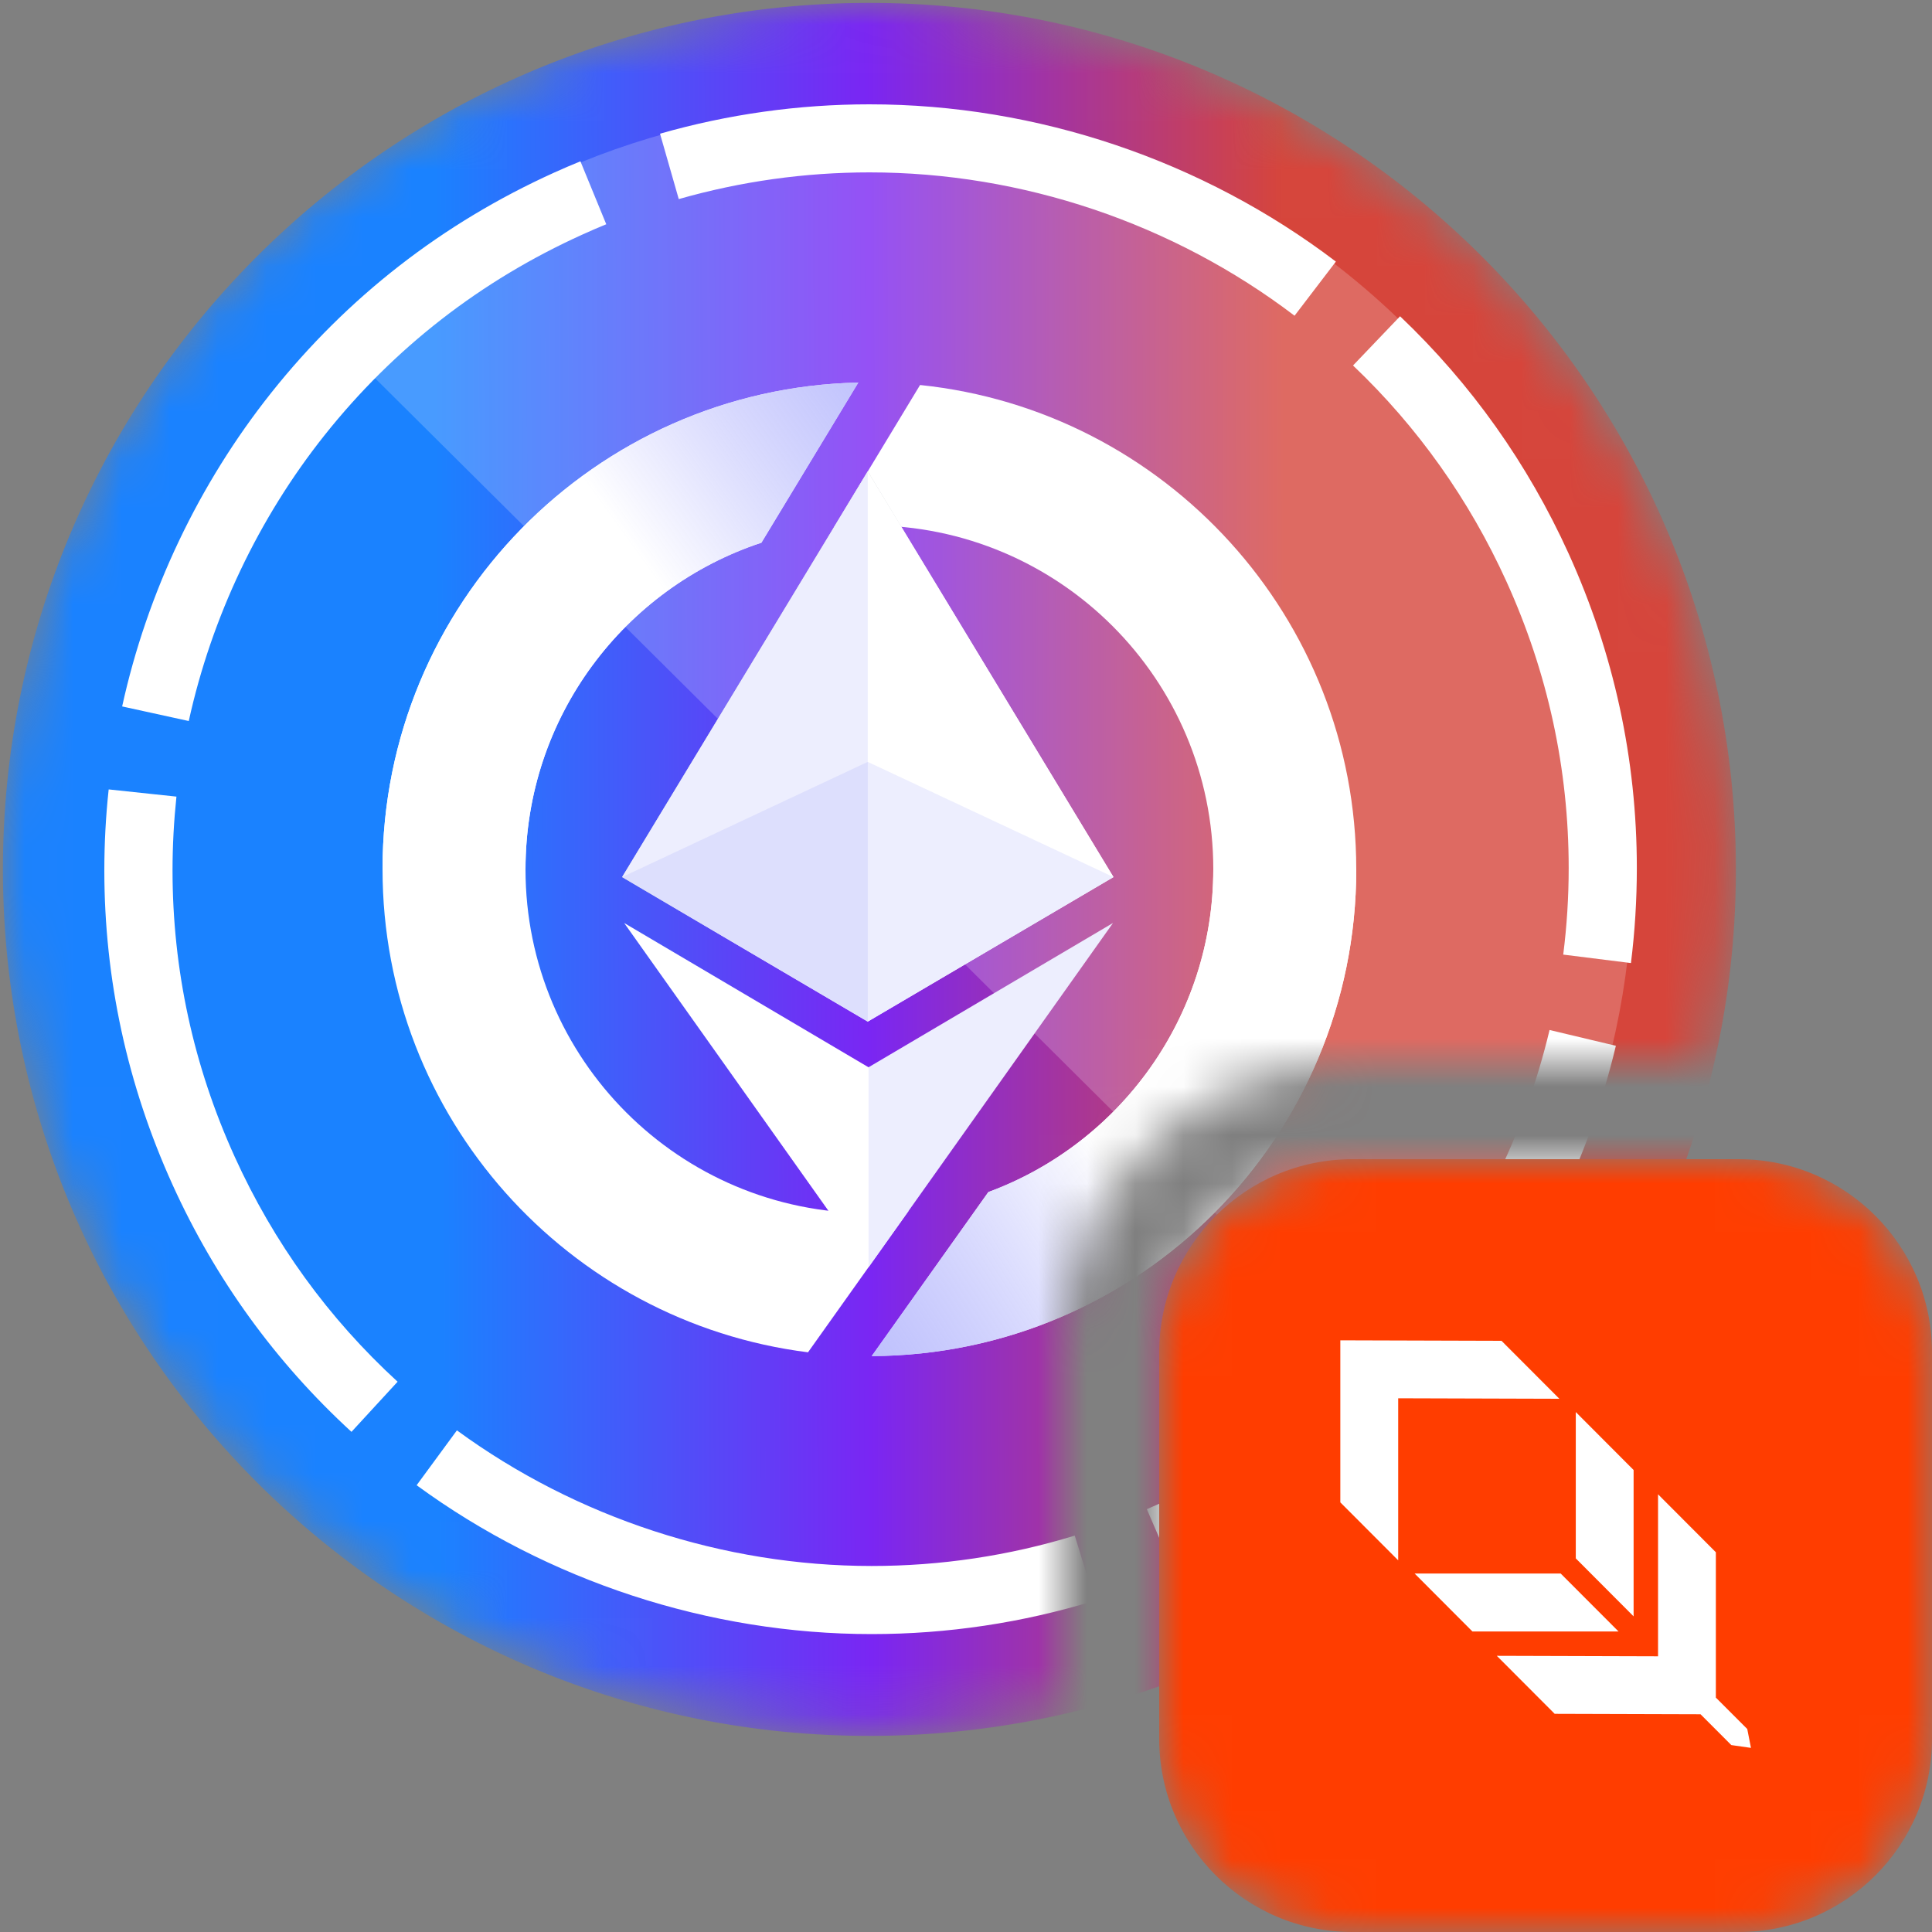 <svg viewBox="0 0 40 40" fill="none"
  xmlns="http://www.w3.org/2000/svg">
  <rect x="0" y="0" width="40" height="40" fill="#808080" stroke="none"/>
  <mask id="mask0_3835_7887" style="mask-type:alpha" maskUnits="userSpaceOnUse" x="0" y="0"
    width="40" height="40">
    <path fill-rule="evenodd" clip-rule="evenodd"
      d="M28 22H35.419C35.725 20.677 35.885 19.297 35.88 17.88C35.847 7.972 27.788 -0.033 17.88 0C7.972 0.033 -0.033 8.092 0 18C0.033 27.908 8.092 35.913 18 35.88C19.375 35.875 20.714 35.716 22 35.419V28C22 24.686 24.686 22 28 22ZM24 28C24 25.791 25.791 24 28 24H36C38.209 24 40 25.791 40 28V36C40 38.209 38.209 40 36 40H28C25.791 40 24 38.209 24 36V28Z"
      fill="white" />
  </mask>
  <g mask="url(#mask0_3835_7887)">
    <path
      d="M18.06 35.94C27.968 35.907 35.973 27.848 35.94 17.94C35.907 8.032 27.848 0.027 17.94 0.06C8.032 0.093 0.027 8.152 0.06 18.06C0.093 27.968 8.152 35.973 18.06 35.94Z"
      fill="url(#paint0_linear_3835_7887)" />
    <path
      d="M18.047 33.832C14.687 33.832 11.341 32.737 8.626 30.75L9.46 29.614C11.935 31.425 14.985 32.422 18.047 32.422C19.473 32.422 20.888 32.211 22.252 31.793L22.666 33.14C21.168 33.599 19.614 33.832 18.048 33.832H18.047ZM24.302 32.54L23.744 31.246C23.826 31.211 23.907 31.175 23.989 31.138C28.084 29.287 31.034 25.709 32.082 21.325L33.455 21.652C32.306 26.463 29.067 30.388 24.57 32.422C24.48 32.462 24.391 32.502 24.302 32.54ZM7.277 29.645C5.706 28.204 4.459 26.483 3.573 24.53C2.635 22.463 2.16 20.273 2.16 18.018C2.16 17.462 2.19 16.898 2.25 16.344L3.653 16.493C3.6 16.998 3.572 17.511 3.572 18.018C3.572 20.071 4.004 22.067 4.859 23.949C5.666 25.728 6.801 27.295 8.232 28.607L7.277 29.645ZM33.766 19.939L32.365 19.764C32.44 19.171 32.478 18.57 32.478 17.973C32.478 15.92 32.045 13.925 31.191 12.043C30.421 10.348 29.353 8.842 28.013 7.567L28.987 6.548C30.458 7.947 31.632 9.601 32.477 11.462C33.414 13.528 33.889 15.719 33.889 17.973C33.889 18.627 33.848 19.289 33.767 19.939H33.766ZM3.908 14.928L2.529 14.626C3.047 12.266 4.114 10.021 5.615 8.133C7.189 6.154 9.161 4.619 11.479 3.571C11.657 3.49 11.838 3.413 12.017 3.34L12.552 4.643C12.388 4.71 12.223 4.781 12.061 4.855C9.951 5.809 8.154 7.207 6.72 9.01C5.353 10.729 4.381 12.776 3.908 14.929V14.928ZM26.803 6.537C24.287 4.623 21.161 3.569 18.002 3.569C16.666 3.569 15.337 3.755 14.053 4.122L13.665 2.768C15.075 2.365 16.534 2.16 18.002 2.16C21.468 2.16 24.897 3.317 27.658 5.416L26.803 6.536V6.537Z"
      fill="white" />
    <path opacity="0.2"
      d="M29.214 29.142C35.365 22.95 35.334 12.937 29.142 6.786C22.95 0.635 12.937 0.666 6.786 6.858L29.214 29.142Z"
      fill="white" />
    <path
      d="M17.267 10.915C17.508 10.89 17.753 10.877 18 10.877C21.932 10.877 25.12 14.065 25.12 17.997C25.12 21.064 23.181 23.677 20.463 24.68L18.047 28.077C23.593 28.052 28.08 23.549 28.08 17.997C28.08 12.785 24.123 8.496 19.049 7.971L17.267 10.915Z"
      fill="white" />
    <path
      d="M17.771 7.92C12.31 8.041 7.92 12.507 7.92 17.997C7.92 23.134 11.762 27.373 16.729 27.998L18.81 25.072C18.544 25.102 18.274 25.117 18 25.117C14.068 25.117 10.88 21.93 10.88 17.997C10.88 14.846 12.927 12.173 15.764 11.236L17.771 7.92Z"
      fill="white" />
    <path
      d="M20.463 24.68C23.181 23.677 25.12 21.064 25.12 17.997H28.08C28.08 23.549 23.593 28.052 18.047 28.077L20.463 24.68Z"
      fill="url(#paint1_linear_3835_7887)" />
    <path
      d="M17.771 7.92C12.31 8.041 7.92 12.507 7.92 17.997C7.92 17.997 10.88 18.04 10.88 17.997C10.88 14.846 12.927 12.173 15.764 11.236L17.771 7.92Z"
      fill="url(#paint2_linear_3835_7887)" />
    <path d="M17.982 26.238L23.043 19.11L17.982 22.097L12.923 19.11L17.982 26.238Z"
      fill="white" />
    <path opacity="0.1" d="M17.982 26.238L23.043 19.11L17.982 22.097V26.238Z" fill="#4C52F9" />
    <path d="M17.966 21.151L23.053 18.159L17.966 9.758L12.88 18.159L17.966 21.151Z"
      fill="url(#paint3_linear_3835_7887)" />
    <path d="M17.966 21.151L23.053 18.159L17.966 9.758L12.88 18.159L17.966 21.151Z"
      fill="white" />
    <path opacity="0.1" d="M17.966 21.151L12.88 18.159L17.966 9.758L17.966 21.151Z"
      fill="#4C52F9" />
    <path opacity="0.1" d="M17.966 21.151V15.774L12.88 18.159L17.966 21.151Z" fill="#4C52F9" />
    <path opacity="0.1" d="M17.966 21.151V15.774L23.053 18.159L17.966 21.151Z" fill="#4C52F9" />
    <path
      d="M24 28C24 25.791 25.791 24 28 24H36C38.209 24 40 25.791 40 28V36C40 38.209 38.209 40 36 40H28C25.791 40 24 38.209 24 36V28Z"
      fill="#FF3D00" />
    <path fill-rule="evenodd" clip-rule="evenodd"
      d="M27.75 27.75V31.105L28.948 32.305V28.95L32.285 28.96L31.087 27.76L27.75 27.75ZM33.822 30.435V33.465L32.625 32.265V29.235L33.822 30.435ZM30.485 33.778H33.51L32.312 32.578H29.288L30.485 33.778ZM35.525 35.153V32.138L34.328 30.938V34.292L30.99 34.282L32.188 35.483L35.208 35.492L35.845 36.13L36.252 36.188L36.175 35.797L35.528 35.15L35.525 35.153Z"
      fill="white" />
  </g>
  <defs>
    <linearGradient id="paint0_linear_3835_7887" x1="0.06" y1="18.06" x2="35.94"
      y2="17.94" gradientUnits="userSpaceOnUse">
      <stop offset="0.25" stop-color="#1A82FF" />
      <stop offset="0.5" stop-color="#7A26F3" />
      <stop offset="0.74" stop-color="#D6453B" />
    </linearGradient>
    <linearGradient id="paint1_linear_3835_7887" x1="11.363" y1="30.627" x2="22.465" y2="23.355"
      gradientUnits="userSpaceOnUse">
      <stop stop-color="#4C52F9" stop-opacity="0.5" />
      <stop offset="1" stop-color="white" />
    </linearGradient>
    <linearGradient id="paint2_linear_3835_7887" x1="23.44" y1="3.28" x2="12.818" y2="10.954"
      gradientUnits="userSpaceOnUse">
      <stop stop-color="#4C52F9" stop-opacity="0.5" />
      <stop offset="1" stop-color="white" />
    </linearGradient>
    <linearGradient id="paint3_linear_3835_7887" x1="7.145" y1="12.8" x2="16.056" y2="18.238"
      gradientUnits="userSpaceOnUse">
      <stop stop-color="#1C313F" />
      <stop offset="1" stop-color="white" />
    </linearGradient>
  </defs>
</svg>